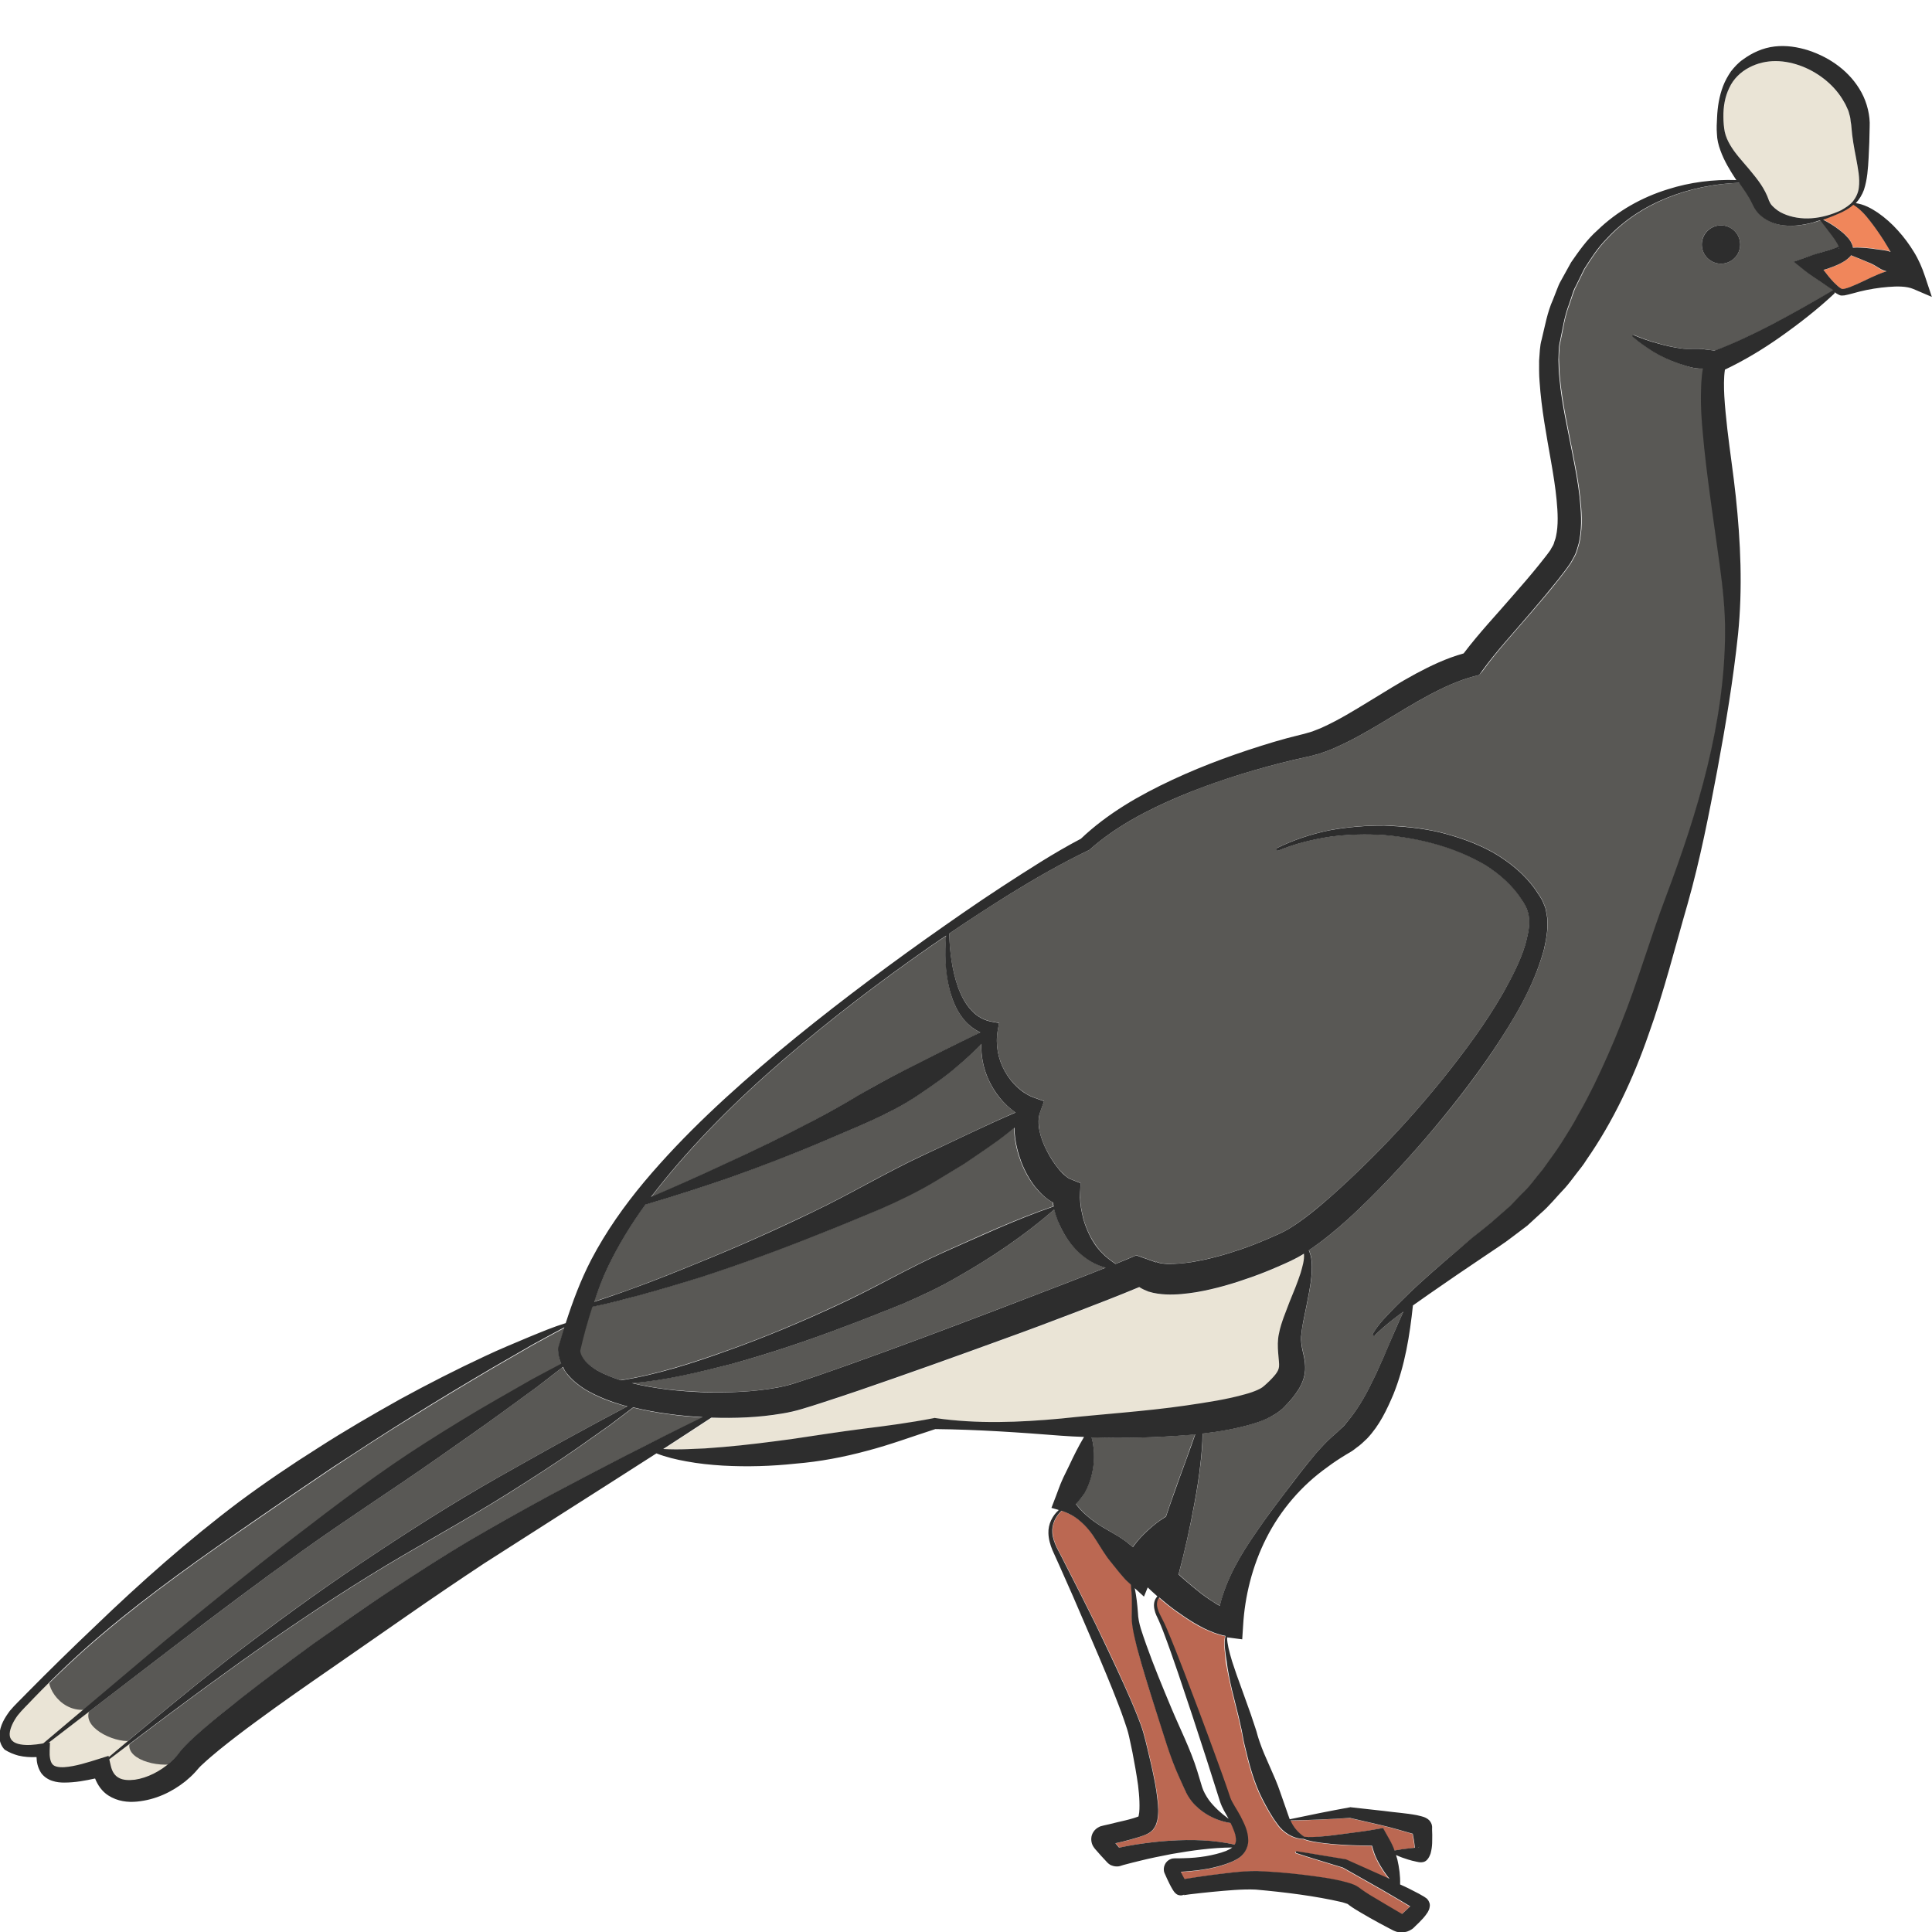 <?xml version="1.0" encoding="utf-8"?>
<!-- Generator: Adobe Illustrator 24.1.2, SVG Export Plug-In . SVG Version: 6.00 Build 0)  -->
<svg version="1.1" id="Layer_1" xmlns="http://www.w3.org/2000/svg" xmlns:xlink="http://www.w3.org/1999/xlink" x="0px" y="0px"
	 viewBox="0 0 128 128" style="enable-background:new 0 0 128 128;" xml:space="preserve">
<style type="text/css">
	.st0{fill:#E5B693;}
	.st1{fill:#595855;}
	.st2{fill:#EAE4D6;}
	.st3{fill:#BB6852;}
	.st4{fill:#F0865B;}
	.st5{fill:#2D2D2D;}
</style>
<g>
	<path class="st0" d="M93.99,122.37c0,0-0.02,0.01-0.05,0.02c0.06-0.01,0.11-0.02,0.1-0.03C94.05,122.36,94.03,122.36,93.99,122.37z
		"/>
	<path class="st1" d="M46.54,93.91c-1.54-0.09-3.07-0.28-4.59-0.65c-0.5,0.38-1,0.76-1.5,1.14l-2.21,1.56c-1.48,1.03-3,2-4.53,2.97
		c-3.05,1.92-6.22,3.61-9.27,5.5c-5.96,3.69-11.61,7.88-17.2,12.15l0.1,0.43c0.09,0.39,0.27,0.66,0.54,0.8
		c0.27,0.14,0.66,0.17,1.06,0.12c0.82-0.12,1.68-0.56,2.33-1.14c0.16-0.15,0.31-0.3,0.45-0.46c0.09-0.12,0.35-0.45,0.53-0.63
		c0.39-0.41,0.78-0.75,1.18-1.1c0.8-0.69,1.6-1.34,2.42-1.98c1.63-1.28,3.28-2.51,4.95-3.73c1.69-1.19,3.36-2.39,5.09-3.51
		c1.72-1.13,3.45-2.27,5.24-3.31c1.78-1.06,3.58-2.05,5.39-3.03c3.31-1.77,6.64-3.49,10.03-5.11
		C46.55,93.91,46.54,93.91,46.54,93.91z"/>
	<path class="st0" d="M93.78,126.56L93.78,126.56L93.78,126.56C93.78,126.56,93.79,126.57,93.78,126.56z"/>
	<path class="st2" d="M82.53,92.38c0.3-0.08,0.59-0.19,0.83-0.29c0.26-0.12,0.33-0.17,0.6-0.42c0.23-0.21,0.43-0.41,0.58-0.61
		c0.15-0.21,0.21-0.33,0.23-0.51c0.04-0.36-0.19-1.35-0.01-2.16c0.08-0.42,0.2-0.77,0.32-1.11l0.38-1c0.26-0.65,0.52-1.29,0.74-1.93
		c0.12-0.42,0.26-0.87,0.22-1.28c-0.62,0.37-1.16,0.6-1.73,0.86c-0.57,0.25-1.15,0.48-1.74,0.69c-1.18,0.42-2.39,0.78-3.66,1
		c-0.64,0.1-1.3,0.18-2.01,0.15c-0.36-0.02-0.74-0.06-1.16-0.19c-0.19-0.06-0.4-0.16-0.61-0.3c-1.41,0.59-2.78,1.11-4.17,1.65
		c-1.6,0.62-3.2,1.21-4.8,1.79c-3.21,1.17-6.42,2.33-9.66,3.43c-0.81,0.28-1.62,0.55-2.44,0.81c-0.41,0.13-0.83,0.26-1.25,0.39
		c-0.42,0.13-0.9,0.24-1.34,0.31c-1.58,0.27-3.14,0.32-4.69,0.27c-1.06,0.7-2.12,1.39-3.19,2.08c0.54,0.02,1.08,0.02,1.61,0.01
		l1.17-0.05l1.17-0.09c1.55-0.13,3.1-0.33,4.64-0.54c1.54-0.24,3.08-0.48,4.64-0.67c1.56-0.19,3.12-0.4,4.67-0.7l0.09-0.02
		l0.04,0.01c2.76,0.4,5.57,0.29,8.35,0.03c2.78-0.29,5.55-0.46,8.27-0.85C79.94,92.93,81.31,92.73,82.53,92.38z"/>
	<path class="st1" d="M51.52,91.92c0.4-0.07,0.75-0.16,1.15-0.29c0.4-0.12,0.79-0.25,1.19-0.39c0.8-0.27,1.6-0.55,2.4-0.84
		c3.2-1.14,6.39-2.34,9.57-3.55l4.77-1.83c0.88-0.34,1.78-0.69,2.66-1.04c-0.26-0.07-0.51-0.17-0.76-0.29
		c-0.55-0.28-1.05-0.69-1.45-1.18c-0.41-0.48-0.72-1.04-0.96-1.63c-0.09-0.25-0.17-0.5-0.24-0.75c-2,1.74-4.18,3.21-6.47,4.5
		c-1.15,0.67-2.37,1.23-3.59,1.76c-1.25,0.49-2.48,1-3.73,1.46c-2.49,0.95-5.02,1.81-7.59,2.51c-2.17,0.55-4.36,1.08-6.59,1.27
		c1.53,0.37,3.14,0.54,4.74,0.59C48.26,92.27,49.94,92.22,51.52,91.92z"/>
	<path class="st1" d="M73.34,101.34c0.5,0.29,1.02,0.58,1.45,0.94l0.26,0.21c0.02-0.03,0.05-0.07,0.07-0.1
		c0.28-0.38,0.6-0.71,0.93-1.02c0.34-0.3,0.69-0.58,1.06-0.82c0.04-0.03,0.09-0.05,0.13-0.08c0.14-0.42,0.28-0.83,0.43-1.25
		c0.29-0.85,0.61-1.7,0.92-2.55c0.19-0.55,0.39-1.1,0.59-1.65c-0.12,0.01-0.25,0.03-0.37,0.04c-2.18,0.18-4.34,0.24-6.5,0.16
		c0.1,0.34,0.15,0.68,0.16,1.03c0.02,0.45-0.02,0.9-0.12,1.34c-0.1,0.44-0.25,0.88-0.48,1.29c-0.16,0.27-0.38,0.52-0.62,0.73
		c0.22,0.26,0.43,0.51,0.68,0.73C72.36,100.73,72.83,101.05,73.34,101.34z"/>
	<path class="st3" d="M81.9,121.93c0.02-0.33-0.15-0.75-0.35-1.15c-0.76-0.12-1.49-0.43-2.11-0.96c-0.32-0.27-0.6-0.62-0.81-1.01
		c-0.12-0.21-0.18-0.38-0.25-0.54l-0.23-0.51c-0.63-1.37-1.03-2.84-1.5-4.27c-0.47-1.44-0.93-2.88-1.31-4.36
		c-0.16-0.74-0.39-1.49-0.34-2.3c0.02-0.61,0.01-1.23-0.06-1.84l-0.14-0.13l-0.15-0.14l-0.09-0.09l-0.15-0.17l-0.28-0.33l-0.53-0.66
		c-0.36-0.43-0.64-0.93-0.95-1.41c-0.3-0.49-0.65-0.93-1.08-1.29c-0.35-0.31-0.78-0.52-1.22-0.68c-0.41,0.38-0.67,0.92-0.61,1.47
		c0.05,0.7,0.5,1.33,0.82,2c0.68,1.33,1.36,2.66,2.02,4c0.65,1.34,1.3,2.69,1.91,4.06c0.31,0.69,0.61,1.37,0.89,2.08
		c0.14,0.36,0.28,0.71,0.39,1.1c0.11,0.38,0.19,0.73,0.28,1.1c0.18,0.73,0.35,1.47,0.49,2.22c0.06,0.38,0.13,0.76,0.17,1.16
		c0.03,0.4,0.07,0.79-0.01,1.29c-0.05,0.15-0.05,0.25-0.15,0.43c-0.05,0.08-0.09,0.16-0.16,0.24c-0.09,0.09-0.19,0.17-0.3,0.23
		c-0.25,0.12-0.42,0.17-0.61,0.24c-0.38,0.12-0.75,0.23-1.12,0.31l-0.44,0.1l0.24,0.29l0.02,0c0.37-0.08,0.75-0.15,1.12-0.21
		c0.75-0.11,1.5-0.21,2.26-0.25c1.43-0.09,2.88-0.04,4.28,0.27C81.86,122.14,81.89,122.05,81.9,121.93z"/>
	<path class="st0" d="M121.85,16.43c0,0.01-0.01,0.02-0.01,0.03c0,0.01,0,0.01,0,0.01c0,0,0.01,0,0.01,0
		C121.86,16.46,121.85,16.45,121.85,16.43z"/>
	<path class="st3" d="M81.16,108.4c-0.54-0.1-0.97-0.29-1.38-0.48c-0.46-0.22-0.88-0.48-1.28-0.75c-0.4-0.27-0.79-0.54-1.16-0.84
		c-0.19-0.15-0.38-0.31-0.56-0.47c-0.02,0.03-0.04,0.05-0.06,0.08c-0.12,0.19-0.11,0.43-0.05,0.66c0.06,0.23,0.18,0.44,0.29,0.66
		c0.12,0.23,0.22,0.46,0.32,0.68c0.39,0.92,0.75,1.84,1.11,2.77c0.72,1.85,1.41,3.72,2.09,5.58c0.34,0.94,0.67,1.86,1,2.82
		c0.12,0.35,0.45,0.8,0.68,1.24c0.23,0.46,0.5,0.94,0.51,1.59c0.02,0.31-0.12,0.69-0.36,0.94c-0.23,0.27-0.53,0.39-0.76,0.5
		c-0.5,0.21-1.01,0.35-1.52,0.44c-0.51,0.1-1.02,0.16-1.53,0.19l-0.3,0.02c0.08,0.16,0.17,0.33,0.25,0.48l0.24-0.04
		c0.5-0.08,0.99-0.15,1.49-0.22c1-0.13,1.97-0.27,3.05-0.27c1.03,0.04,2.02,0.12,3.02,0.24c1,0.13,1.99,0.23,3.03,0.53
		c0.13,0.03,0.27,0.09,0.43,0.15c0.06,0.02,0.19,0.09,0.28,0.16c0.13,0.09,0.1,0.08,0.16,0.12c0.17,0.12,0.37,0.26,0.57,0.38
		l1.26,0.75c0.38,0.23,1.03,0.6,0.87,0.51l0.01,0c0,0,0,0,0.01-0.01l0.07-0.06l0.26-0.24c0.07-0.06,0.14-0.13,0.2-0.19l-0.6-0.36
		l-1.28-0.75l-2.58-1.46c-1.03-0.32-2.06-0.62-3.09-0.96c-0.03-0.01-0.05-0.05-0.04-0.08c0.01-0.03,0.04-0.05,0.07-0.04
		c1.09,0.15,2.16,0.35,3.24,0.53l0.02,0l0.04,0.02l2.73,1.22c0.04,0.02,0.08,0.04,0.12,0.06c-0.23-0.28-0.43-0.58-0.61-0.88
		c-0.15-0.26-0.29-0.53-0.39-0.8c-0.06-0.17-0.11-0.34-0.16-0.52c-0.7-0.01-1.39-0.02-2.09-0.07c-0.43-0.02-0.85-0.07-1.28-0.12
		c-0.39-0.06-0.79-0.1-1.17-0.26c-0.66-0.01-1.34-0.4-1.73-0.99c-0.4-0.54-0.7-1.09-0.99-1.65c-0.58-1.13-0.89-2.36-1.19-3.62
		c-0.04-0.16-0.07-0.33-0.1-0.49c-0.03-0.15-0.04-0.28-0.08-0.43c-0.06-0.29-0.13-0.59-0.2-0.89l-0.45-1.81
		c-0.14-0.61-0.27-1.22-0.38-1.84C81.17,109.55,81.05,108.98,81.16,108.4z"/>
	<path class="st4" d="M122.63,16.92c-0.02,0.02-0.04,0.06-0.05,0.08c-0.07,0.08-0.14,0.14-0.2,0.18c-0.12,0.09-0.24,0.16-0.35,0.23
		c-0.22,0.13-0.45,0.21-0.67,0.3c-0.18,0.07-0.37,0.13-0.55,0.18c0.22,0.28,0.44,0.57,0.68,0.82c0.11,0.11,0.23,0.23,0.35,0.32
		c0.06,0.04,0.12,0.09,0.17,0.11c0.03,0.02,0.06,0.02,0.14,0.01c0.28-0.05,0.6-0.19,0.89-0.32c0.6-0.27,1.2-0.6,1.87-0.82
		c0.03-0.01,0.06-0.01,0.08-0.02c-0.37-0.06-0.65-0.34-1-0.5C123.55,17.29,123.1,17.1,122.63,16.92z"/>
	<path class="st3" d="M86.39,121.7c0.37,0.05,0.76,0.01,1.14-0.02c0.42-0.03,0.83-0.1,1.25-0.14c0.83-0.12,1.67-0.2,2.49-0.36
		l0.34-0.06l0.23,0.41c0.15,0.26,0.3,0.52,0.42,0.79c0.04,0.09,0.07,0.19,0.11,0.29c0.32-0.06,0.64-0.11,0.96-0.14l0.39-0.04
		c-0.02-0.21-0.06-0.51-0.12-0.8l-0.02-0.13l-0.04-0.01c-0.66-0.19-1.36-0.4-2.06-0.56l-2.07-0.48c-1.31,0.08-2.62,0.14-3.94,0.18
		C85.66,121.04,85.97,121.41,86.39,121.7z"/>
	<path class="st0" d="M73.91,122.46l0.04-0.01h0c0,0,0,0,0,0C73.93,122.45,73.91,122.46,73.91,122.46z"/>
	<path class="st1" d="M42.25,85.23c1.31-0.48,2.6-1,3.89-1.53c2.58-1.04,5.13-2.18,7.63-3.38c2.51-1.19,4.89-2.63,7.4-3.8
		c2.03-0.93,4.02-1.92,6.1-2.82c-0.82-0.57-1.42-1.35-1.8-2.21c-0.33-0.73-0.48-1.54-0.46-2.34c-0.48,0.51-0.99,1-1.54,1.44
		c-0.86,0.76-1.81,1.39-2.75,2.03c-1.9,1.26-4.05,2.06-6.12,2.96c-2.08,0.89-4.19,1.68-6.31,2.45c-1.84,0.63-3.68,1.23-5.54,1.77
		c-0.95,1.31-1.79,2.68-2.48,4.12c-0.36,0.75-0.65,1.53-0.92,2.32c0.31-0.1,0.62-0.21,0.92-0.31C40.94,85.71,41.6,85.48,42.25,85.23
		z"/>
	<path class="st1" d="M35.53,91.92l-2.19,1.6c-1.46,1.07-2.94,2.1-4.42,3.13c-2.95,2.07-5.98,4.01-8.91,6.11
		c-2.93,2.1-5.81,4.28-8.68,6.47l-8.14,6.25l0.1-0.02l-0.02,0.53c-0.02,0.38,0.05,0.75,0.19,0.91c0.12,0.15,0.41,0.21,0.78,0.19
		c0.73-0.05,1.54-0.31,2.33-0.56l0.6-0.19l0.02,0.08c2.61-2.2,5.23-4.38,7.92-6.49c2.85-2.21,5.76-4.34,8.77-6.35
		c3-2.01,6.04-3.97,9.17-5.73c1.57-0.88,3.13-1.77,4.71-2.63c1.26-0.69,2.52-1.37,3.79-2.04c-0.08-0.02-0.16-0.04-0.25-0.06
		c-0.86-0.24-1.72-0.56-2.55-1.06c-0.41-0.26-0.81-0.57-1.16-0.99c-0.12-0.15-0.22-0.31-0.32-0.49
		C36.71,91.03,36.12,91.47,35.53,91.92z"/>
	<path class="st4" d="M122.05,14.03c-0.41,0.19-0.83,0.36-1.26,0.51c0.36,0.18,0.71,0.4,1.03,0.64c0.18,0.15,0.37,0.3,0.54,0.48
		c0.08,0.1,0.17,0.2,0.25,0.32c0.06,0.1,0.13,0.22,0.15,0.41c0.09,0,0.18-0.01,0.27-0.01c0.42,0.01,0.83,0.04,1.25,0.11
		c0.32,0.05,0.67,0.06,0.98,0.18c-0.15-0.25-0.29-0.5-0.45-0.75c-0.29-0.45-0.6-0.9-0.93-1.32c-0.32-0.4-0.65-0.78-1.09-1.07
		C122.57,13.75,122.31,13.91,122.05,14.03z"/>
	<path class="st1" d="M39.53,90.78c0.48,0.27,1.02,0.49,1.58,0.66c2.42-0.38,4.76-1.15,7.07-1.97c2.48-0.88,4.9-1.9,7.28-3.01
		c2.39-1.09,4.66-2.43,7.05-3.51c2.38-1.06,4.75-2.17,7.27-3.03c-0.02-0.08-0.03-0.17-0.05-0.26c-0.52-0.29-0.87-0.67-1.18-1.04
		c-0.4-0.52-0.7-1.07-0.92-1.66c-0.22-0.58-0.37-1.19-0.43-1.84c-0.01-0.14-0.02-0.28-0.02-0.42c-0.51,0.42-1.04,0.82-1.58,1.2
		c-0.57,0.42-1.16,0.8-1.75,1.2l-1.81,1.1c-1.21,0.72-2.49,1.33-3.77,1.91c-1.3,0.54-2.6,1.09-3.91,1.6
		c-2.61,1.05-5.25,2.02-7.92,2.89c-1.34,0.42-2.68,0.82-4.04,1.19c-1.06,0.29-2.1,0.57-3.18,0.78c-0.31,0.95-0.57,1.92-0.83,2.91
		C38.48,89.97,38.93,90.42,39.53,90.78z"/>
	<path class="st1" d="M1.37,115.6c0.44,0.08,0.94,0.03,1.43-0.05l0.09-0.02l8.05-6.79c2.79-2.3,5.6-4.58,8.47-6.79
		c2.86-2.22,5.76-4.41,8.82-6.35c1.53-0.96,3.07-1.92,4.64-2.82l2.36-1.35c0.66-0.35,1.31-0.71,1.97-1.05
		c-0.12-0.28-0.2-0.59-0.21-0.9l0-0.12l0.03-0.1c0.12-0.43,0.25-0.86,0.39-1.29c-0.22,0.12-0.45,0.24-0.67,0.36l-1.38,0.75
		l-2.72,1.57c-1.8,1.06-3.59,2.13-5.36,3.24c-1.78,1.09-3.52,2.23-5.26,3.38c-1.73,1.16-3.45,2.34-5.16,3.52
		c-3.43,2.36-6.85,4.77-10.05,7.47c-1.6,1.35-3.12,2.78-4.57,4.29c-0.35,0.38-0.76,0.76-1.05,1.13c-0.29,0.38-0.51,0.85-0.52,1.25
		C0.66,115.29,0.92,115.51,1.37,115.6z"/>
	<path class="st1" d="M64.35,66.92c0.38,0.43,0.87,0.68,1.39,0.77l0.45,0.08l-0.09,0.5c-0.16,0.93,0.02,1.88,0.47,2.69
		c0.44,0.8,1.16,1.47,1.93,1.75l0.67,0.24l-0.27,0.76c-0.11,0.32-0.11,0.76-0.03,1.2c0.09,0.44,0.26,0.89,0.48,1.31
		c0.22,0.42,0.47,0.83,0.75,1.17c0.26,0.34,0.61,0.63,0.77,0.7l0.72,0.29L71.57,79c-0.02,0.42,0.02,0.92,0.13,1.39
		c0.09,0.48,0.26,0.94,0.47,1.38c0.22,0.44,0.49,0.86,0.84,1.22c0.26,0.28,0.57,0.51,0.91,0.74c0.46-0.19,0.92-0.38,1.37-0.57
		l1.33,0.47c-0.03-0.1-0.05-0.04,0.12,0.01c0.15,0.05,0.38,0.08,0.62,0.09c0.49,0.01,1.04-0.03,1.59-0.12
		c1.11-0.18,2.23-0.49,3.33-0.87c0.55-0.19,1.09-0.4,1.63-0.63c0.53-0.23,1.1-0.47,1.51-0.72c0.92-0.57,1.84-1.33,2.73-2.1
		c3.53-3.14,6.78-6.73,9.55-10.58c0.69-0.97,1.34-1.96,1.92-2.98c0.58-1.02,1.11-2.07,1.44-3.14c0.14-0.53,0.28-1.08,0.26-1.58
		c-0.01-0.51-0.15-0.89-0.48-1.39c-0.58-0.93-1.45-1.7-2.42-2.31c-1.98-1.19-4.33-1.8-6.69-1.99c-1.18-0.08-2.38-0.05-3.56,0.1
		c-1.18,0.18-2.34,0.46-3.45,0.92c-0.05,0.02-0.1,0-0.13-0.05c-0.02-0.05,0-0.1,0.04-0.12c1.09-0.54,2.26-0.92,3.46-1.17
		c1.2-0.22,2.43-0.32,3.66-0.31c1.23,0.04,2.46,0.16,3.67,0.45c1.2,0.3,2.39,0.71,3.49,1.32c1.09,0.63,2.12,1.45,2.87,2.54
		c0.17,0.29,0.38,0.51,0.51,0.89c0.08,0.18,0.14,0.35,0.16,0.53c0.02,0.18,0.08,0.36,0.07,0.53c0.05,0.71-0.09,1.35-0.23,1.99
		c-0.7,2.48-2,4.6-3.35,6.64c-1.37,2.04-2.88,3.96-4.47,5.81c-1.6,1.85-3.26,3.64-5.08,5.31c-0.83,0.75-1.68,1.47-2.67,2.13
		c0.08,0.17,0.13,0.35,0.16,0.52c0.06,0.38,0.05,0.76,0.02,1.12c-0.06,0.73-0.22,1.43-0.35,2.12l-0.21,1.02
		c-0.07,0.34-0.11,0.67-0.13,0.94c-0.01,0.28,0.02,0.55,0.08,0.84c0.06,0.3,0.18,0.65,0.19,1.17c0.02,0.52-0.18,1.08-0.42,1.45
		c-0.24,0.39-0.5,0.71-0.77,0.99l-0.2,0.21l-0.11,0.11l-0.16,0.13c-0.2,0.16-0.4,0.28-0.6,0.39c-0.38,0.2-0.76,0.34-1.12,0.46
		c-1.16,0.35-2.29,0.54-3.42,0.67c0,0.65-0.06,1.29-0.13,1.93c-0.1,0.91-0.24,1.81-0.41,2.71c-0.29,1.58-0.64,3.14-1.05,4.69
		c0.17,0.15,0.35,0.31,0.52,0.46c0.33,0.28,0.66,0.56,1,0.82c0.34,0.26,0.69,0.5,1.03,0.7c0.06,0.04,0.12,0.07,0.18,0.1
		c0.45-1.84,1.42-3.45,2.44-4.91c0.6-0.89,1.24-1.75,1.89-2.59c0.64-0.85,1.29-1.71,2-2.55c0.36-0.41,0.73-0.82,1.15-1.19l0.32-0.28
		l0.24-0.23c0.16-0.13,0.3-0.32,0.45-0.49c0.58-0.7,1.1-1.55,1.54-2.46c0.23-0.45,0.44-0.91,0.65-1.39
		c0.22-0.47,0.42-0.95,0.62-1.43c0.29-0.65,0.55-1.31,0.87-1.97c-0.66,0.48-1.3,0.98-1.85,1.53l-0.03,0.03
		c-0.04,0.03-0.09,0.03-0.13,0c-0.03-0.03-0.03-0.07-0.01-0.11c0.42-0.71,0.96-1.21,1.49-1.77c0.54-0.54,1.08-1.07,1.64-1.58
		c1.12-1.02,2.28-2,3.45-2.96c0.58-0.48,1.21-0.94,1.73-1.42l0.81-0.71l0.75-0.78c0.52-0.5,0.94-1.1,1.41-1.64
		c0.42-0.59,0.87-1.16,1.25-1.78c0.39-0.62,0.78-1.23,1.12-1.88c0.36-0.63,0.7-1.28,1.03-1.94c0.63-1.32,1.24-2.66,1.78-4.05
		c1.12-2.74,1.92-5.62,3-8.48c2.09-5.56,3.86-11.44,3.9-17.43c0.01-1.49-0.16-2.95-0.35-4.44l-0.62-4.44
		c-0.2-1.49-0.38-2.98-0.52-4.5c-0.07-0.76-0.12-1.53-0.11-2.32c0.01-0.59,0.02-1.18,0.13-1.8c-0.58,0.04-1.13-0.17-1.65-0.35
		c-0.57-0.19-1.1-0.45-1.61-0.75c-0.5-0.31-0.98-0.63-1.4-1.02c-0.03-0.02-0.03-0.06,0-0.09c0.02-0.02,0.05-0.02,0.07-0.01
		c0.52,0.21,1.05,0.41,1.59,0.55c0.53,0.15,1.06,0.27,1.59,0.34c0.53,0.07,1.05-0.03,1.55,0.06c0.21,0.03,0.41,0.05,0.63,0.08
		c1.31-0.48,2.59-1.11,3.87-1.77c1.33-0.7,2.65-1.45,3.96-2.22c0.01-0.01,0.02,0,0.04-0.01c-0.09-0.06-0.19-0.12-0.28-0.18
		c-0.56-0.38-1.14-0.73-1.66-1.16l-0.68-0.55l0.93-0.33c0.4-0.14,0.82-0.28,1.23-0.39c0.2-0.06,0.4-0.13,0.58-0.19
		c0.09-0.03,0.18-0.07,0.24-0.1c-0.03-0.06-0.06-0.13-0.1-0.2c-0.1-0.17-0.22-0.35-0.35-0.52c-0.25-0.34-0.52-0.67-0.78-1.02
		c-0.17,0.06-0.33,0.12-0.5,0.16c-0.68,0.17-1.42,0.29-2.19,0.14c-0.38-0.07-0.77-0.22-1.11-0.49c-0.17-0.13-0.33-0.28-0.46-0.47
		c-0.07-0.09-0.13-0.19-0.17-0.29l-0.12-0.24c-0.19-0.4-0.51-0.84-0.82-1.29c-3.29,0.12-6.58,1.32-8.76,3.69
		c-0.6,0.6-1.06,1.32-1.51,2.03l-0.56,1.14c-0.1,0.18-0.17,0.39-0.24,0.59l-0.2,0.6c-0.32,0.79-0.42,1.64-0.6,2.46
		c-0.05,0.21-0.09,0.41-0.08,0.61c-0.01,0.2-0.03,0.4-0.02,0.61c0.02,0.42,0.02,0.84,0.07,1.26c0.16,1.69,0.56,3.4,0.89,5.14
		c0.17,0.87,0.34,1.75,0.44,2.67c0.1,0.91,0.18,1.85-0.01,2.87c-0.04,0.25-0.14,0.51-0.21,0.77c-0.09,0.26-0.25,0.51-0.39,0.76
		c-0.27,0.4-0.54,0.74-0.82,1.1c-0.56,0.71-1.13,1.39-1.71,2.06c-1.14,1.34-2.37,2.66-3.33,4L98,44.72l-0.32,0.08
		c-2.07,0.55-4.07,1.85-6.09,3.06c-1.02,0.61-2.07,1.22-3.23,1.72c-0.28,0.13-0.6,0.23-0.9,0.34c-0.31,0.08-0.67,0.19-0.93,0.24
		c-0.56,0.12-1.13,0.26-1.7,0.4c-2.26,0.58-4.5,1.28-6.65,2.19c-2.14,0.9-4.23,1.99-5.94,3.5l-0.07,0.06l-0.06,0.03
		c-1.81,0.86-3.58,1.89-5.31,2.96c-1.32,0.82-2.62,1.67-3.91,2.55c0.02,1.21,0.19,2.43,0.58,3.55
		C63.68,65.96,63.96,66.51,64.35,66.92z M114.02,14.93c0.7,0,1.27,0.57,1.27,1.27c0,0.7-0.57,1.27-1.27,1.27s-1.27-0.57-1.27-1.27
		C112.74,15.5,113.31,14.93,114.02,14.93z"/>
	<path class="st2" d="M117.08,12.98l0.09,0.23c0.02,0.05,0.04,0.11,0.07,0.16c0.05,0.11,0.13,0.21,0.21,0.3
		c0.18,0.18,0.41,0.36,0.69,0.48c0.55,0.25,1.23,0.36,1.89,0.31c0.67-0.05,1.34-0.24,1.95-0.53c0.29-0.17,0.59-0.34,0.79-0.6
		c0.2-0.26,0.33-0.56,0.38-0.88c0.09-0.64-0.06-1.31-0.18-1.98c-0.13-0.67-0.27-1.36-0.31-2.07c-0.01-0.19-0.05-0.31-0.06-0.46
		c-0.01-0.14-0.05-0.28-0.09-0.42c-0.03-0.14-0.08-0.27-0.15-0.4c-0.06-0.13-0.11-0.26-0.2-0.39c-0.57-1.01-1.58-1.86-2.73-2.32
		c-1.16-0.45-2.42-0.54-3.56,0.07c-0.55,0.29-1.03,0.75-1.3,1.34c-0.28,0.59-0.39,1.26-0.39,1.93c0,0.33,0.03,0.68,0.09,0.99
		c0.06,0.3,0.19,0.59,0.36,0.87c0.32,0.55,0.77,1.04,1.21,1.56C116.28,11.7,116.75,12.22,117.08,12.98z"/>
	<path class="st2" d="M3.32,111.04c-0.39,0.54,0.72,2.63,2.66,2.18c-0.69,1.17,1.53,2.24,2.66,2.12c-0.51,1.14,1.74,1.85,3.17,1.47
		c-0.6,1.26-3.83,3.53-4.82,0.3c-1.44,0.39-4.34,1.26-4.07-1.47c-0.9,0.15-3.68,0.72-2.12-2.21C2.22,112.09,3.32,111.04,3.32,111.04
		z"/>
	<path class="st1" d="M53.96,74.22c0.98-0.53,1.96-1.06,2.91-1.64c0.96-0.56,1.92-1.1,2.91-1.59c1.71-0.87,3.4-1.74,5.18-2.58
		c-0.48-0.23-0.9-0.58-1.2-0.99c-0.43-0.57-0.68-1.21-0.84-1.85c-0.29-1.19-0.33-2.39-0.23-3.57c-0.33,0.22-0.66,0.44-0.99,0.67
		c-3.35,2.33-6.61,4.81-9.7,7.47c-3.09,2.66-6,5.54-8.51,8.72c-0.12,0.15-0.23,0.31-0.35,0.46c1.62-0.7,3.22-1.4,4.81-2.15
		C49.97,76.23,51.99,75.27,53.96,74.22z"/>
	<path class="st5" d="M1.21,116.31c0.42,0.1,0.82,0.12,1.21,0.1c0.01,0.33,0.07,0.69,0.31,1.06c0.19,0.26,0.48,0.44,0.75,0.52
		c0.27,0.09,0.53,0.11,0.77,0.11c0.74,0,1.4-0.13,2.05-0.27c0.17,0.43,0.45,0.85,0.87,1.12c0.62,0.4,1.31,0.47,1.91,0.41
		c1.22-0.12,2.29-0.62,3.21-1.35c0.23-0.19,0.45-0.39,0.65-0.61c0.23-0.27,0.3-0.35,0.49-0.52c0.34-0.32,0.72-0.64,1.11-0.96
		c0.78-0.63,1.59-1.25,2.41-1.85c1.64-1.21,3.32-2.38,5-3.54l5.04-3.5c1.68-1.17,3.38-2.32,5.07-3.44l5.18-3.31
		c2.08-1.33,4.17-2.65,6.25-3.99c0.64,0.25,1.32,0.41,1.99,0.53c0.8,0.15,1.6,0.23,2.41,0.28c1.61,0.09,3.23,0.04,4.82-0.13
		c1.6-0.13,3.18-0.43,4.73-0.85c1.54-0.4,3.03-0.96,4.53-1.44c2.79,0.03,5.55,0.22,8.34,0.44c0.5,0.04,1,0.06,1.51,0.08
		c-0.39,0.66-0.7,1.29-0.98,1.89c-0.16,0.35-0.34,0.67-0.48,1c-0.15,0.33-0.26,0.67-0.4,1.03l-0.3,0.78l0.42,0.12
		c0.02,0.01,0.05,0.02,0.07,0.02c-0.43,0.38-0.71,0.94-0.69,1.53c0.01,0.4,0.12,0.78,0.27,1.14l0.46,1.02
		c0.61,1.36,1.21,2.73,1.79,4.1c0.59,1.37,1.18,2.74,1.73,4.11c0.27,0.69,0.55,1.38,0.78,2.07c0.12,0.34,0.24,0.7,0.31,1.02
		c0.08,0.34,0.15,0.72,0.23,1.08c0.14,0.73,0.27,1.45,0.37,2.17c0.04,0.36,0.08,0.72,0.09,1.07c0.01,0.34,0.01,0.7-0.05,0.94
		c0,0.02-0.01,0.04-0.02,0.06c-0.1,0.04-0.24,0.08-0.36,0.12c-0.33,0.1-0.69,0.18-1.04,0.26l-0.53,0.13l-0.27,0.06l-0.13,0.03
		l-0.07,0.02c-0.04,0.01-0.14,0.03-0.2,0.07c-0.3,0.14-0.5,0.43-0.52,0.75c-0.01,0.16,0.02,0.32,0.09,0.47
		c0.04,0.07,0.08,0.14,0.13,0.2l0.05,0.06l0.37,0.42l0.38,0.41c0.04,0.05,0.19,0.2,0.33,0.24c0.14,0.06,0.31,0.08,0.46,0.06
		c0.03,0,0.08-0.02,0.1-0.02l0.03-0.01l0.06-0.02l0.13-0.04c0.35-0.1,0.71-0.18,1.06-0.27c0.71-0.18,1.43-0.32,2.15-0.46
		c1.32-0.23,2.65-0.42,4-0.43c-0.1,0.08-0.23,0.15-0.41,0.23c-0.42,0.16-0.88,0.27-1.35,0.35c-0.47,0.08-0.95,0.12-1.43,0.13
		l-0.36,0.01l-0.18,0l-0.09,0c-0.07,0-0.18,0.01-0.26,0.05c-0.36,0.13-0.55,0.57-0.41,0.92l0.17,0.38c0.11,0.23,0.21,0.45,0.36,0.7
		l0.07,0.11c0.02,0.02,0.02,0.03,0.05,0.07c0.03,0.03,0.03,0.04,0.12,0.12l0.06,0.04c0.05,0.04,0.21,0.08,0.33,0.06
		c0.16-0.04,0.17-0.06,0.15-0.04l-0.01,0.01c-0.01,0.01-0.04,0.02-0.04,0.02l0.08-0.01l0.36-0.05c0.48-0.06,0.98-0.11,1.47-0.16
		c0.97-0.09,1.98-0.19,2.88-0.15c1.9,0.17,3.95,0.42,5.74,0.84c0.11,0.03,0.2,0.06,0.28,0.09c0.06,0.02,0.03,0.02,0.05,0.02
		c-0.02-0.03,0.1,0.07,0.14,0.1c0.23,0.17,0.45,0.3,0.67,0.43c0.44,0.26,0.87,0.51,1.32,0.75l0.66,0.35
		c0.12,0.05,0.17,0.11,0.45,0.21c0.23,0.07,0.49,0.06,0.72-0.01c0.11-0.04,0.22-0.09,0.32-0.16c0.05-0.03,0.1-0.08,0.13-0.11
		l0.07-0.07l0.28-0.27c0.19-0.2,0.36-0.36,0.56-0.67c0.02-0.04,0.05-0.09,0.08-0.16c0.02-0.05,0.03-0.08,0.04-0.14
		c0.01-0.04,0.01-0.08,0.02-0.12l0-0.06c0-0.05-0.01-0.1-0.03-0.15c-0.02-0.05-0.04-0.1-0.07-0.15c-0.03-0.05-0.07-0.08-0.06-0.08
		l-0.04-0.04c-0.03-0.03-0.06-0.05-0.08-0.06l-0.1-0.07c-0.13-0.08-0.24-0.14-0.35-0.2l-0.68-0.35c-0.19-0.09-0.37-0.18-0.56-0.26
		c0.02-0.58-0.06-1.12-0.18-1.65c-0.03-0.1-0.06-0.2-0.09-0.3c0.26,0.12,0.53,0.22,0.8,0.3c0.18,0.06,0.36,0.1,0.55,0.14
		c0.11,0.02,0.18,0.05,0.36,0.04c0.02,0,0.06-0.01,0.12-0.02c0,0,0.1-0.03,0.17-0.09c0.09-0.08,0.06-0.06,0.08-0.08
		c0.04-0.05,0.08-0.1,0.11-0.16c0.04-0.08,0.08-0.17,0.1-0.23c0.14-0.52,0.1-0.87,0.11-1.25l-0.01-0.27l0-0.11
		c0-0.03,0.01-0.07-0.01,0.05c0.03-0.14,0.01-0.33-0.06-0.45c-0.04-0.07-0.06-0.1-0.1-0.15c-0.1-0.1-0.09-0.08-0.14-0.12
		c-0.07-0.04-0.08-0.05-0.12-0.07l-0.12-0.05l-0.17-0.05l-0.29-0.07c-0.74-0.14-1.46-0.18-2.18-0.28l-2.16-0.24l-0.07-0.01
		l-0.03,0.01c-1.33,0.24-2.66,0.51-3.98,0.79c-0.01-0.03-0.02-0.05-0.03-0.07l-0.6-1.72c-0.39-1.16-1-2.25-1.38-3.38
		c-0.05-0.14-0.09-0.28-0.13-0.41c-0.04-0.16-0.09-0.33-0.14-0.47c-0.1-0.31-0.2-0.61-0.3-0.9l-0.63-1.76
		c-0.22-0.58-0.42-1.17-0.61-1.75c-0.09-0.29-0.17-0.59-0.24-0.89c-0.04-0.23-0.1-0.47-0.09-0.7c0.02,0,0.04,0.01,0.07,0.01
		l0.93,0.12l0.06-0.92c0.11-1.9,0.6-3.94,1.54-5.79c0.94-1.86,2.34-3.49,4.03-4.69c0.41-0.31,0.84-0.59,1.27-0.85l0.32-0.19
		c0.12-0.07,0.25-0.18,0.37-0.27c0.26-0.18,0.47-0.39,0.69-0.6c0.83-0.88,1.31-1.92,1.74-2.93c0.77-1.92,1.08-3.92,1.29-5.88
		c0.35-0.25,0.71-0.5,1.05-0.74c1.23-0.86,2.47-1.7,3.72-2.54c0.63-0.43,1.24-0.81,1.87-1.3l0.94-0.71l0.87-0.8
		c0.6-0.51,1.08-1.13,1.63-1.7c0.26-0.29,0.49-0.61,0.73-0.92c0.24-0.31,0.49-0.61,0.69-0.94c1.78-2.56,3.1-5.39,4.1-8.27
		c1.04-2.88,1.77-5.83,2.6-8.69c0.83-2.93,1.41-5.91,1.97-8.88c0.55-2.97,1.05-5.95,1.37-8.98c0.31-3.06,0.17-6.12-0.15-9.13
		c-0.16-1.5-0.39-2.99-0.56-4.46c-0.08-0.74-0.16-1.47-0.2-2.19c-0.03-0.6-0.04-1.21,0.04-1.75c1.3-0.62,2.51-1.35,3.66-2.16
		c1.26-0.89,2.47-1.83,3.59-2.88c0.02-0.02,0.03-0.06,0.02-0.09c0.02,0.01,0.04,0.02,0.05,0.04c0.08,0.05,0.15,0.09,0.25,0.14
		c0.03,0.02,0.14,0.05,0.19,0.04c0.06,0,0.11-0.01,0.16-0.01c0.36-0.07,0.67-0.17,0.99-0.25c0.64-0.16,1.29-0.26,1.91-0.31
		c0.61-0.05,1.21-0.05,1.65,0.13l1.24,0.53l-0.45-1.35c-0.19-0.58-0.43-1.13-0.74-1.63c-0.31-0.51-0.66-0.98-1.06-1.42
		c-0.39-0.44-0.84-0.84-1.33-1.18c-0.43-0.29-0.93-0.56-1.46-0.63c0.24-0.25,0.42-0.56,0.54-0.88c0.23-0.7,0.27-1.43,0.31-2.12
		c0.04-0.7,0.06-1.38,0.07-2.05c0.04-0.74-0.17-1.6-0.54-2.28c-0.76-1.4-2.09-2.32-3.51-2.79c-0.72-0.23-1.49-0.35-2.25-0.26
		c-0.78,0.09-1.49,0.42-2.09,0.86c-0.31,0.21-0.57,0.5-0.8,0.79c-0.21,0.31-0.39,0.63-0.52,0.97c-0.26,0.68-0.37,1.39-0.4,2.09
		c-0.02,0.36-0.04,0.69-0.01,1.07c0.01,0.38,0.1,0.75,0.23,1.1c0.25,0.7,0.63,1.32,1.01,1.9c0.02,0.03,0.03,0.05,0.05,0.07
		c-1.53-0.05-3.07,0.14-4.54,0.61c-1.72,0.53-3.35,1.44-4.67,2.72c-0.69,0.61-1.22,1.37-1.74,2.12l-0.67,1.21
		c-0.12,0.2-0.2,0.41-0.28,0.62l-0.25,0.64c-0.38,0.84-0.53,1.75-0.75,2.64c-0.13,0.43-0.13,0.94-0.17,1.4
		c0,0.46-0.01,0.93,0.03,1.38c0.12,1.82,0.46,3.58,0.76,5.3c0.15,0.86,0.29,1.72,0.37,2.56c0.08,0.84,0.12,1.68-0.04,2.4
		c-0.03,0.18-0.11,0.33-0.15,0.5c-0.06,0.16-0.16,0.27-0.22,0.41c-0.23,0.33-0.52,0.68-0.78,1.01c-0.54,0.67-1.11,1.33-1.69,1.99
		c-1.08,1.26-2.22,2.45-3.28,3.85c-1.15,0.32-2.19,0.82-3.18,1.35c-1.07,0.58-2.09,1.22-3.09,1.83c-1,0.61-1.99,1.22-3,1.68
		c-0.25,0.13-0.5,0.2-0.75,0.31c-0.26,0.07-0.47,0.15-0.79,0.22c-0.59,0.14-1.17,0.3-1.75,0.47c-2.3,0.69-4.57,1.5-6.75,2.52
		c-2.16,1.01-4.27,2.21-6.05,3.9c-1.83,0.96-3.52,2.07-5.22,3.17c-1.72,1.12-3.4,2.3-5.07,3.48c-3.34,2.38-6.61,4.85-9.77,7.48
		c-3.14,2.64-6.19,5.41-8.86,8.59c-1.33,1.59-2.54,3.3-3.52,5.17c-0.7,1.35-1.23,2.77-1.69,4.2c-0.85,0.26-1.62,0.59-2.43,0.92
		c-0.97,0.41-1.95,0.81-2.9,1.26c-1.91,0.89-3.79,1.85-5.64,2.86c-1.84,1.03-3.67,2.09-5.44,3.23c-1.78,1.12-3.53,2.31-5.23,3.57
		c-3.37,2.54-6.54,5.35-9.57,8.27c-1.53,1.45-3.03,2.92-4.51,4.42c-0.37,0.39-0.74,0.72-1.11,1.16c-0.33,0.45-0.65,0.95-0.69,1.6
		c-0.02,0.32,0.09,0.71,0.35,0.97C0.61,116.11,0.92,116.23,1.21,116.31z M93.78,126.56C93.79,126.57,93.78,126.56,93.78,126.56
		L93.78,126.56L93.78,126.56z M93.99,122.37c0.04-0.01,0.06-0.01,0.05-0.01c0,0.01-0.05,0.02-0.1,0.03
		C93.97,122.38,93.99,122.37,93.99,122.37z M36.52,99.02c-1.81,0.98-3.61,1.98-5.39,3.03c-1.79,1.05-3.52,2.18-5.24,3.31
		c-1.73,1.13-3.4,2.33-5.09,3.51c-1.67,1.22-3.32,2.45-4.95,3.73c-0.81,0.64-1.62,1.29-2.42,1.98c-0.4,0.35-0.79,0.69-1.18,1.1
		c-0.18,0.18-0.44,0.5-0.53,0.63c-0.14,0.16-0.29,0.32-0.45,0.46c-0.65,0.58-1.51,1.02-2.33,1.14c-0.41,0.05-0.8,0.03-1.06-0.12
		c-0.27-0.14-0.45-0.4-0.54-0.8l-0.1-0.43c5.59-4.27,11.24-8.46,17.2-12.15c3.05-1.89,6.22-3.58,9.27-5.5
		c1.52-0.96,3.04-1.93,4.53-2.97l2.21-1.56c0.5-0.38,1-0.76,1.5-1.14c1.52,0.37,3.05,0.56,4.59,0.65c0,0,0.01,0,0.01,0
		C43.17,95.53,39.84,97.25,36.52,99.02z M41.87,91.64c2.24-0.18,4.43-0.72,6.59-1.27c2.57-0.71,5.1-1.56,7.59-2.51
		c1.25-0.46,2.48-0.97,3.73-1.46c1.22-0.53,2.44-1.09,3.59-1.76c2.28-1.29,4.47-2.76,6.47-4.5c0.07,0.26,0.15,0.51,0.24,0.75
		c0.25,0.58,0.55,1.14,0.96,1.63c0.4,0.49,0.9,0.9,1.45,1.18c0.25,0.12,0.5,0.22,0.76,0.29c-0.88,0.35-1.78,0.7-2.66,1.04
		l-4.77,1.83c-3.18,1.21-6.37,2.41-9.57,3.55c-0.8,0.28-1.6,0.57-2.4,0.84c-0.4,0.14-0.8,0.26-1.19,0.39
		c-0.39,0.13-0.74,0.21-1.15,0.29c-1.58,0.29-3.26,0.35-4.91,0.31C45.01,92.18,43.4,92.01,41.87,91.64z M70.32,93.98
		c-2.78,0.26-5.59,0.37-8.35-0.03l-0.04-0.01l-0.09,0.02c-1.55,0.3-3.12,0.51-4.67,0.7c-1.56,0.2-3.1,0.44-4.64,0.67
		c-1.54,0.21-3.09,0.41-4.64,0.54l-1.17,0.09l-1.17,0.05c-0.54,0.02-1.07,0.02-1.61-0.01c1.06-0.69,2.13-1.38,3.19-2.08
		c1.55,0.05,3.11,0,4.69-0.27c0.44-0.07,0.92-0.18,1.34-0.31c0.42-0.13,0.84-0.25,1.25-0.39c0.82-0.26,1.63-0.54,2.44-0.81
		c3.24-1.11,6.45-2.26,9.66-3.43c1.61-0.58,3.21-1.18,4.8-1.79c1.4-0.54,2.76-1.06,4.17-1.65c0.21,0.14,0.43,0.23,0.61,0.3
		c0.42,0.13,0.8,0.17,1.16,0.19c0.71,0.03,1.37-0.05,2.01-0.15c1.28-0.22,2.48-0.58,3.66-1c0.59-0.21,1.17-0.44,1.74-0.69
		c0.57-0.25,1.12-0.48,1.73-0.86c0.04,0.41-0.1,0.86-0.22,1.28c-0.21,0.64-0.47,1.28-0.74,1.93l-0.38,1
		c-0.12,0.34-0.24,0.68-0.32,1.11c-0.18,0.81,0.05,1.79,0.01,2.16c-0.02,0.18-0.08,0.31-0.23,0.51c-0.15,0.19-0.35,0.4-0.58,0.61
		c-0.27,0.25-0.34,0.3-0.6,0.42c-0.24,0.11-0.53,0.21-0.83,0.29c-1.22,0.35-2.59,0.55-3.94,0.75C75.87,93.51,73.1,93.68,70.32,93.98
		z M71.88,98.89c0.23-0.41,0.38-0.85,0.48-1.29c0.1-0.44,0.14-0.89,0.12-1.34c-0.02-0.34-0.06-0.69-0.16-1.03
		c2.16,0.08,4.32,0.01,6.5-0.16c0.12-0.01,0.25-0.03,0.37-0.04c-0.19,0.55-0.39,1.1-0.59,1.65c-0.31,0.85-0.62,1.69-0.92,2.55
		c-0.15,0.41-0.29,0.83-0.43,1.25c-0.04,0.03-0.09,0.05-0.13,0.08c-0.38,0.24-0.73,0.52-1.06,0.82c-0.33,0.31-0.65,0.63-0.93,1.02
		c-0.02,0.03-0.05,0.07-0.07,0.1l-0.26-0.21c-0.43-0.37-0.95-0.65-1.45-0.94c-0.51-0.29-0.98-0.6-1.4-0.98
		c-0.25-0.21-0.47-0.46-0.68-0.73C71.5,99.41,71.71,99.16,71.88,98.89z M76.49,106.65c0.05,0.26,0.18,0.49,0.28,0.71
		c0.1,0.22,0.19,0.45,0.28,0.68c0.35,0.92,0.68,1.86,1,2.8c0.64,1.88,1.26,3.77,1.87,5.66l0.9,2.83c0.16,0.49,0.39,0.82,0.58,1.17
		c-0.52-0.38-0.98-0.8-1.32-1.26c-0.19-0.28-0.35-0.56-0.44-0.85l-0.32-1.06c-0.45-1.45-1.14-2.79-1.72-4.18
		c-0.58-1.39-1.16-2.78-1.66-4.19c-0.24-0.71-0.53-1.4-0.55-2.12c-0.04-0.54-0.1-1.08-0.21-1.62l0.61,0.56l0.25-0.61l0.23,0.22
		c0.14,0.13,0.28,0.25,0.41,0.37c-0.03,0.03-0.06,0.07-0.08,0.1C76.43,106.1,76.43,106.4,76.49,106.65z M73.95,122.45l-0.04,0.01
		C73.91,122.46,73.93,122.45,73.95,122.45C73.95,122.45,73.95,122.45,73.95,122.45L73.95,122.45z M77.54,121.95
		c-0.76,0.04-1.51,0.14-2.26,0.25c-0.38,0.06-0.75,0.13-1.12,0.21l-0.02,0l-0.24-0.29l0.44-0.1c0.37-0.09,0.74-0.19,1.12-0.31
		c0.2-0.07,0.36-0.11,0.61-0.24c0.11-0.06,0.21-0.14,0.3-0.23c0.07-0.08,0.11-0.16,0.16-0.24c0.1-0.18,0.1-0.28,0.15-0.43
		c0.09-0.5,0.05-0.89,0.01-1.29c-0.04-0.4-0.1-0.78-0.17-1.16c-0.14-0.75-0.31-1.49-0.49-2.22c-0.09-0.37-0.17-0.72-0.28-1.1
		c-0.11-0.39-0.25-0.74-0.39-1.1c-0.28-0.71-0.58-1.39-0.89-2.08c-0.62-1.37-1.26-2.71-1.91-4.06c-0.66-1.34-1.34-2.67-2.02-4
		c-0.32-0.68-0.77-1.3-0.82-2c-0.05-0.55,0.2-1.09,0.61-1.47c0.44,0.15,0.87,0.37,1.22,0.68c0.43,0.36,0.78,0.8,1.08,1.29
		c0.31,0.48,0.59,0.98,0.95,1.41l0.53,0.66l0.28,0.33l0.15,0.17l0.09,0.09l0.15,0.14l0.14,0.13c0.07,0.61,0.08,1.23,0.06,1.84
		c-0.05,0.8,0.17,1.56,0.34,2.3c0.39,1.47,0.85,2.92,1.31,4.36c0.47,1.44,0.87,2.9,1.5,4.27l0.23,0.51
		c0.08,0.17,0.14,0.33,0.25,0.54c0.21,0.4,0.49,0.74,0.81,1.01c0.62,0.53,1.35,0.84,2.11,0.96c0.19,0.4,0.37,0.81,0.35,1.15
		c0,0.12-0.03,0.2-0.08,0.28C80.42,121.9,78.97,121.86,77.54,121.95z M89.43,120.44l2.07,0.48c0.7,0.16,1.39,0.37,2.06,0.56
		l0.04,0.01l0.02,0.13c0.06,0.28,0.1,0.59,0.12,0.8l-0.39,0.04c-0.31,0.03-0.63,0.08-0.96,0.14c-0.03-0.1-0.07-0.19-0.11-0.29
		c-0.12-0.27-0.27-0.53-0.42-0.79l-0.23-0.41l-0.34,0.06c-0.82,0.16-1.66,0.24-2.49,0.36c-0.42,0.05-0.83,0.11-1.25,0.14
		c-0.38,0.03-0.78,0.06-1.14,0.02c-0.43-0.29-0.73-0.66-0.91-1.08C86.8,120.58,88.12,120.53,89.43,120.44z M81.62,111.95l0.45,1.81
		c0.07,0.3,0.14,0.6,0.2,0.89c0.03,0.15,0.05,0.29,0.08,0.43c0.03,0.17,0.06,0.34,0.1,0.49c0.3,1.26,0.61,2.49,1.19,3.62
		c0.29,0.56,0.59,1.12,0.99,1.65c0.4,0.59,1.07,0.98,1.73,0.99c0.38,0.15,0.78,0.2,1.17,0.26c0.43,0.05,0.85,0.1,1.28,0.12
		c0.7,0.05,1.39,0.06,2.09,0.07c0.05,0.18,0.1,0.35,0.16,0.52c0.1,0.28,0.24,0.54,0.39,0.8c0.18,0.3,0.38,0.6,0.61,0.88
		c-0.04-0.02-0.08-0.04-0.12-0.06l-2.73-1.22l-0.04-0.02l-0.02,0c-1.08-0.17-2.16-0.37-3.24-0.53c-0.03,0-0.06,0.01-0.07,0.04
		c-0.01,0.03,0.01,0.07,0.04,0.08c1.02,0.34,2.06,0.64,3.09,0.96l2.58,1.46l1.28,0.75l0.6,0.36c-0.07,0.06-0.13,0.13-0.2,0.19
		l-0.26,0.24l-0.07,0.06c-0.02,0.01-0.01,0.01-0.01,0.01l-0.01,0c0.16,0.09-0.49-0.28-0.87-0.51l-1.26-0.75
		c-0.2-0.13-0.41-0.26-0.57-0.38c-0.05-0.04-0.03-0.03-0.16-0.12c-0.09-0.06-0.22-0.14-0.28-0.16c-0.15-0.06-0.3-0.12-0.43-0.15
		c-1.05-0.3-2.03-0.4-3.03-0.53c-1-0.12-1.99-0.2-3.02-0.24c-1.09,0-2.05,0.15-3.05,0.27c-0.5,0.07-0.99,0.14-1.49,0.22l-0.24,0.04
		c-0.09-0.15-0.17-0.31-0.25-0.48l0.3-0.02c0.51-0.04,1.02-0.09,1.53-0.19c0.51-0.1,1.02-0.23,1.52-0.44
		c0.23-0.11,0.53-0.23,0.76-0.5c0.24-0.25,0.37-0.63,0.36-0.94c-0.01-0.65-0.28-1.12-0.51-1.59c-0.23-0.44-0.56-0.89-0.68-1.24
		c-0.32-0.96-0.66-1.89-1-2.82c-0.68-1.87-1.38-3.73-2.09-5.58c-0.36-0.93-0.72-1.85-1.11-2.77c-0.1-0.23-0.2-0.46-0.32-0.68
		c-0.11-0.22-0.23-0.43-0.29-0.66c-0.07-0.22-0.07-0.46,0.05-0.66c0.02-0.03,0.04-0.06,0.06-0.08c0.18,0.16,0.37,0.31,0.56,0.47
		c0.37,0.3,0.76,0.57,1.16,0.84c0.4,0.27,0.82,0.52,1.28,0.75c0.41,0.19,0.84,0.38,1.38,0.48c-0.12,0.58,0.01,1.15,0.08,1.7
		C81.35,110.72,81.48,111.34,81.62,111.95z M124.91,18c-0.67,0.22-1.27,0.55-1.87,0.82c-0.3,0.13-0.61,0.27-0.89,0.32
		c-0.08,0.01-0.1,0.01-0.14-0.01c-0.05-0.02-0.12-0.07-0.17-0.11c-0.12-0.09-0.23-0.21-0.35-0.32c-0.24-0.25-0.46-0.53-0.68-0.82
		c0.19-0.05,0.37-0.11,0.55-0.18c0.22-0.09,0.45-0.17,0.67-0.3c0.11-0.06,0.23-0.13,0.35-0.23c0.06-0.05,0.13-0.1,0.2-0.18
		c0.02-0.02,0.04-0.05,0.05-0.08c0.46,0.18,0.92,0.37,1.36,0.56c0.35,0.16,0.64,0.43,1,0.5C124.96,17.99,124.94,17.99,124.91,18z
		 M121.84,16.46c0-0.01,0-0.02,0.01-0.03c0,0.02,0.01,0.03,0.01,0.04c0,0-0.01,0-0.01,0C121.85,16.47,121.85,16.47,121.84,16.46z
		 M123.88,14.62c0.33,0.42,0.64,0.87,0.93,1.32c0.16,0.25,0.3,0.5,0.45,0.75c-0.31-0.12-0.66-0.13-0.98-0.18
		c-0.42-0.07-0.83-0.1-1.25-0.11c-0.09,0-0.18,0.01-0.27,0.01c-0.02-0.19-0.1-0.31-0.15-0.41c-0.08-0.13-0.16-0.23-0.25-0.32
		c-0.17-0.19-0.36-0.34-0.54-0.48c-0.33-0.25-0.67-0.46-1.03-0.64c0.43-0.15,0.85-0.32,1.26-0.51c0.26-0.13,0.52-0.28,0.74-0.48
		C123.23,13.84,123.57,14.22,123.88,14.62z M114.63,9.61c-0.16-0.27-0.29-0.56-0.36-0.87c-0.06-0.31-0.09-0.66-0.09-0.99
		c-0.01-0.67,0.1-1.34,0.39-1.93c0.27-0.59,0.75-1.05,1.3-1.34c1.15-0.61,2.41-0.52,3.56-0.07c1.15,0.46,2.16,1.3,2.73,2.32
		c0.08,0.12,0.14,0.25,0.2,0.39c0.07,0.13,0.12,0.26,0.15,0.4c0.04,0.14,0.08,0.27,0.09,0.42c0.01,0.15,0.05,0.26,0.06,0.46
		c0.05,0.71,0.18,1.4,0.31,2.07c0.12,0.67,0.27,1.34,0.18,1.98c-0.04,0.32-0.18,0.62-0.38,0.88c-0.21,0.26-0.5,0.43-0.79,0.6
		c-0.62,0.29-1.28,0.48-1.95,0.53c-0.67,0.05-1.34-0.06-1.89-0.31c-0.28-0.12-0.51-0.3-0.69-0.48c-0.09-0.09-0.17-0.19-0.21-0.3
		c-0.03-0.05-0.06-0.1-0.07-0.16l-0.09-0.23c-0.33-0.76-0.8-1.28-1.23-1.81C115.41,10.65,114.95,10.16,114.63,9.61z M66.8,59.3
		c1.73-1.07,3.51-2.1,5.31-2.96l0.06-0.03l0.07-0.06c1.71-1.51,3.8-2.6,5.94-3.5c2.15-0.9,4.39-1.61,6.65-2.19
		c0.57-0.14,1.13-0.28,1.7-0.4c0.26-0.05,0.62-0.15,0.93-0.24c0.3-0.11,0.62-0.21,0.9-0.34c1.16-0.5,2.21-1.11,3.23-1.72
		c2.03-1.22,4.03-2.51,6.09-3.06L98,44.72l0.18-0.25c0.96-1.34,2.19-2.65,3.33-4c0.58-0.67,1.15-1.36,1.71-2.06
		c0.28-0.36,0.55-0.7,0.82-1.1c0.14-0.25,0.3-0.5,0.39-0.76c0.07-0.25,0.17-0.52,0.21-0.77c0.19-1.02,0.1-1.95,0.01-2.87
		c-0.1-0.91-0.27-1.79-0.44-2.67c-0.33-1.74-0.74-3.45-0.89-5.14c-0.05-0.43-0.06-0.84-0.07-1.26c0-0.21,0.02-0.41,0.02-0.61
		c0-0.2,0.03-0.41,0.08-0.61c0.18-0.82,0.29-1.67,0.6-2.46l0.2-0.6c0.06-0.2,0.13-0.4,0.24-0.59l0.56-1.14
		c0.45-0.71,0.91-1.43,1.51-2.03c2.18-2.37,5.47-3.57,8.76-3.69c0.32,0.46,0.63,0.89,0.82,1.29l0.12,0.24
		c0.05,0.1,0.1,0.2,0.17,0.29c0.13,0.19,0.29,0.34,0.46,0.47c0.34,0.26,0.73,0.42,1.11,0.49c0.77,0.15,1.5,0.03,2.19-0.14
		c0.17-0.05,0.33-0.11,0.5-0.16c0.26,0.35,0.53,0.68,0.78,1.02c0.13,0.17,0.25,0.35,0.35,0.52c0.04,0.07,0.07,0.14,0.1,0.2
		c-0.06,0.03-0.15,0.07-0.24,0.1c-0.18,0.06-0.38,0.14-0.58,0.19c-0.41,0.11-0.83,0.24-1.23,0.39l-0.93,0.33l0.68,0.55
		c0.53,0.43,1.11,0.77,1.66,1.16c0.09,0.06,0.18,0.12,0.28,0.18c-0.01,0-0.03,0-0.04,0.01c-1.31,0.77-2.63,1.52-3.96,2.22
		c-1.27,0.66-2.56,1.28-3.87,1.77c-0.21-0.03-0.42-0.06-0.63-0.08c-0.49-0.09-1.01,0.01-1.55-0.06c-0.53-0.07-1.06-0.19-1.59-0.34
		c-0.54-0.14-1.06-0.33-1.59-0.55c-0.02-0.01-0.06-0.01-0.07,0.01c-0.02,0.03-0.02,0.07,0,0.09c0.43,0.39,0.91,0.71,1.4,1.02
		c0.5,0.3,1.04,0.55,1.61,0.75c0.52,0.17,1.07,0.38,1.65,0.35c-0.11,0.62-0.12,1.21-0.13,1.8c-0.01,0.79,0.04,1.55,0.11,2.32
		c0.13,1.52,0.32,3.02,0.52,4.5l0.62,4.44c0.2,1.48,0.36,2.95,0.35,4.44c-0.03,5.99-1.81,11.88-3.9,17.43
		c-1.08,2.85-1.89,5.73-3,8.48c-0.54,1.38-1.14,2.72-1.78,4.05c-0.33,0.65-0.66,1.31-1.03,1.94c-0.34,0.65-0.73,1.26-1.12,1.88
		c-0.39,0.62-0.83,1.18-1.25,1.78c-0.47,0.55-0.88,1.15-1.41,1.64l-0.75,0.78l-0.81,0.71c-0.52,0.48-1.15,0.95-1.73,1.42
		C96.37,83,95.21,83.98,94.09,85c-0.56,0.51-1.1,1.04-1.64,1.58c-0.53,0.56-1.07,1.06-1.49,1.77c-0.02,0.03-0.02,0.08,0.01,0.11
		c0.03,0.04,0.09,0.04,0.13,0l0.03-0.03c0.55-0.55,1.19-1.05,1.85-1.53c-0.31,0.66-0.58,1.32-0.87,1.97
		c-0.21,0.48-0.4,0.96-0.62,1.43c-0.2,0.47-0.42,0.94-0.65,1.39c-0.44,0.91-0.96,1.76-1.54,2.46c-0.14,0.17-0.28,0.36-0.45,0.49
		l-0.24,0.23l-0.32,0.28c-0.42,0.37-0.79,0.78-1.15,1.19c-0.7,0.84-1.35,1.69-2,2.55c-0.65,0.85-1.29,1.7-1.89,2.59
		c-1.02,1.46-1.99,3.07-2.44,4.91c-0.06-0.03-0.12-0.07-0.18-0.1c-0.34-0.21-0.69-0.44-1.03-0.7c-0.34-0.26-0.67-0.54-1-0.82
		c-0.17-0.15-0.35-0.3-0.52-0.46c0.42-1.55,0.76-3.11,1.05-4.69c0.17-0.9,0.31-1.8,0.41-2.71c0.07-0.64,0.13-1.28,0.13-1.93
		c1.13-0.13,2.26-0.32,3.42-0.67c0.37-0.12,0.74-0.25,1.12-0.46c0.19-0.11,0.39-0.22,0.6-0.39l0.16-0.13l0.11-0.11l0.2-0.21
		c0.27-0.28,0.53-0.6,0.77-0.99c0.24-0.37,0.44-0.93,0.42-1.45c-0.01-0.52-0.13-0.87-0.19-1.17c-0.06-0.3-0.09-0.56-0.08-0.84
		c0.02-0.27,0.07-0.6,0.13-0.94l0.21-1.02c0.13-0.69,0.29-1.39,0.35-2.12c0.03-0.37,0.04-0.74-0.02-1.12
		c-0.03-0.17-0.08-0.35-0.16-0.52c0.98-0.66,1.84-1.38,2.67-2.13c1.82-1.67,3.48-3.46,5.08-5.31c1.59-1.86,3.1-3.78,4.47-5.81
		c1.36-2.04,2.66-4.16,3.35-6.64c0.14-0.63,0.28-1.28,0.23-1.99c0.01-0.17-0.05-0.36-0.07-0.53c-0.02-0.18-0.08-0.36-0.16-0.53
		c-0.13-0.38-0.34-0.6-0.51-0.89c-0.75-1.09-1.78-1.91-2.87-2.54c-1.11-0.61-2.29-1.02-3.49-1.32c-1.21-0.29-2.44-0.4-3.67-0.45
		c-1.23-0.01-2.45,0.09-3.66,0.31c-1.2,0.25-2.37,0.63-3.46,1.17c-0.04,0.02-0.06,0.08-0.04,0.12c0.02,0.05,0.08,0.07,0.13,0.05
		c1.11-0.46,2.27-0.74,3.45-0.92c1.18-0.15,2.37-0.18,3.56-0.1c2.36,0.2,4.7,0.81,6.69,1.99c0.97,0.61,1.83,1.38,2.42,2.31
		c0.33,0.49,0.47,0.87,0.48,1.39c0.02,0.5-0.12,1.05-0.26,1.58c-0.33,1.08-0.87,2.12-1.44,3.14c-0.58,1.02-1.23,2.01-1.92,2.98
		c-2.77,3.85-6.02,7.44-9.55,10.58c-0.88,0.77-1.8,1.53-2.73,2.1c-0.41,0.25-0.98,0.49-1.51,0.72c-0.54,0.23-1.08,0.44-1.63,0.63
		c-1.1,0.38-2.22,0.69-3.33,0.87c-0.55,0.08-1.1,0.13-1.59,0.12c-0.24-0.01-0.47-0.04-0.62-0.09c-0.17-0.05-0.15-0.11-0.12-0.01
		l-1.33-0.47c-0.44,0.19-0.9,0.38-1.37,0.57c-0.34-0.23-0.65-0.46-0.91-0.74c-0.36-0.36-0.63-0.78-0.84-1.22
		c-0.21-0.44-0.38-0.9-0.47-1.38c-0.11-0.47-0.16-0.97-0.13-1.39l0.03-0.62l-0.72-0.29c-0.16-0.07-0.51-0.35-0.77-0.7
		c-0.28-0.34-0.54-0.75-0.75-1.17c-0.22-0.42-0.39-0.87-0.48-1.31c-0.09-0.44-0.09-0.88,0.03-1.2l0.27-0.76l-0.67-0.24
		c-0.78-0.28-1.49-0.95-1.93-1.75c-0.45-0.8-0.63-1.76-0.47-2.69l0.09-0.5l-0.45-0.08c-0.52-0.09-1.01-0.34-1.39-0.77
		c-0.39-0.41-0.67-0.96-0.88-1.53c-0.39-1.11-0.55-2.34-0.58-3.55C64.18,60.97,65.49,60.12,66.8,59.3z M43.48,78.85
		c2.5-3.18,5.42-6.06,8.51-8.72c3.09-2.66,6.35-5.14,9.7-7.47c0.32-0.23,0.66-0.44,0.99-0.67c-0.1,1.18-0.07,2.38,0.23,3.57
		c0.17,0.64,0.41,1.28,0.84,1.85c0.3,0.41,0.72,0.76,1.2,0.99c-1.77,0.84-3.47,1.71-5.18,2.58c-0.99,0.5-1.95,1.04-2.91,1.59
		c-0.95,0.58-1.92,1.11-2.91,1.64c-1.97,1.04-3.98,2.01-6.01,2.94c-1.59,0.75-3.19,1.45-4.81,2.15C43.25,79.16,43.36,79,43.48,78.85
		z M40.28,83.93c0.69-1.44,1.53-2.81,2.48-4.12c1.86-0.54,3.7-1.14,5.54-1.77c2.12-0.76,4.23-1.56,6.31-2.45
		c2.07-0.9,4.21-1.7,6.12-2.96c0.94-0.64,1.89-1.27,2.75-2.03c0.54-0.44,1.05-0.93,1.54-1.44c-0.03,0.8,0.13,1.6,0.46,2.34
		c0.39,0.86,0.99,1.64,1.8,2.21c-2.08,0.89-4.07,1.88-6.1,2.82c-2.51,1.17-4.89,2.61-7.4,3.8c-2.5,1.21-5.05,2.34-7.63,3.38
		c-1.29,0.53-2.58,1.05-3.89,1.53c-0.65,0.24-1.31,0.48-1.97,0.7c-0.3,0.1-0.61,0.21-0.92,0.31C39.63,85.46,39.92,84.68,40.28,83.93
		z M39.25,86.58c1.08-0.21,2.12-0.5,3.18-0.78c1.35-0.37,2.7-0.77,4.04-1.19c2.67-0.87,5.31-1.84,7.92-2.89
		c1.31-0.51,2.6-1.06,3.91-1.6c1.29-0.57,2.56-1.18,3.77-1.91l1.81-1.1c0.58-0.4,1.17-0.78,1.75-1.2c0.54-0.37,1.07-0.78,1.58-1.2
		c0,0.14,0.01,0.28,0.02,0.42c0.06,0.64,0.21,1.25,0.43,1.84c0.22,0.58,0.52,1.14,0.92,1.66c0.31,0.37,0.66,0.76,1.18,1.04
		c0.02,0.09,0.03,0.17,0.05,0.26c-2.53,0.87-4.89,1.98-7.27,3.03c-2.4,1.07-4.66,2.42-7.05,3.51c-2.38,1.11-4.81,2.13-7.28,3.01
		c-2.3,0.83-4.65,1.59-7.07,1.97c-0.56-0.18-1.1-0.39-1.58-0.66c-0.6-0.36-1.05-0.81-1.12-1.29C38.67,88.5,38.94,87.53,39.25,86.58z
		 M37.61,91.06c0.35,0.42,0.75,0.73,1.16,0.99c0.83,0.49,1.69,0.81,2.55,1.06c0.08,0.02,0.16,0.04,0.25,0.06
		c-1.27,0.67-2.53,1.35-3.79,2.04c-1.58,0.86-3.14,1.75-4.71,2.63c-3.13,1.77-6.17,3.72-9.17,5.73c-3,2.01-5.92,4.15-8.77,6.35
		c-2.69,2.11-5.31,4.29-7.92,6.49l-0.02-0.08l-0.6,0.19c-0.79,0.25-1.6,0.51-2.33,0.56c-0.37,0.02-0.66-0.04-0.78-0.19
		c-0.15-0.16-0.21-0.53-0.19-0.91l0.02-0.53l-0.1,0.02l8.14-6.25c2.87-2.2,5.75-4.37,8.68-6.47c2.93-2.1,5.96-4.04,8.91-6.11
		c1.48-1.04,2.96-2.06,4.42-3.13l2.19-1.6c0.58-0.45,1.17-0.89,1.75-1.35C37.38,90.75,37.48,90.92,37.61,91.06z M1.17,113.65
		c0.29-0.37,0.7-0.75,1.05-1.13c1.45-1.5,2.97-2.94,4.57-4.29c3.2-2.7,6.62-5.1,10.05-7.47c1.71-1.18,3.43-2.36,5.16-3.52
		c1.74-1.14,3.49-2.28,5.26-3.38c1.77-1.11,3.56-2.18,5.36-3.24l2.72-1.57l1.38-0.75c0.22-0.12,0.44-0.24,0.67-0.36
		c-0.13,0.43-0.27,0.86-0.39,1.29l-0.03,0.1l0,0.12c0.01,0.31,0.09,0.62,0.21,0.9c-0.66,0.34-1.31,0.7-1.97,1.05l-2.36,1.35
		c-1.57,0.9-3.11,1.85-4.64,2.82c-3.06,1.94-5.95,4.14-8.82,6.35c-2.87,2.21-5.67,4.49-8.47,6.79l-8.05,6.79l-0.09,0.02
		c-0.49,0.08-0.99,0.13-1.43,0.05c-0.45-0.08-0.72-0.3-0.71-0.7C0.66,114.49,0.89,114.03,1.17,113.65z"/>
	<circle class="st5" cx="114.02" cy="16.2" r="1.27"/>
</g>
</svg>
